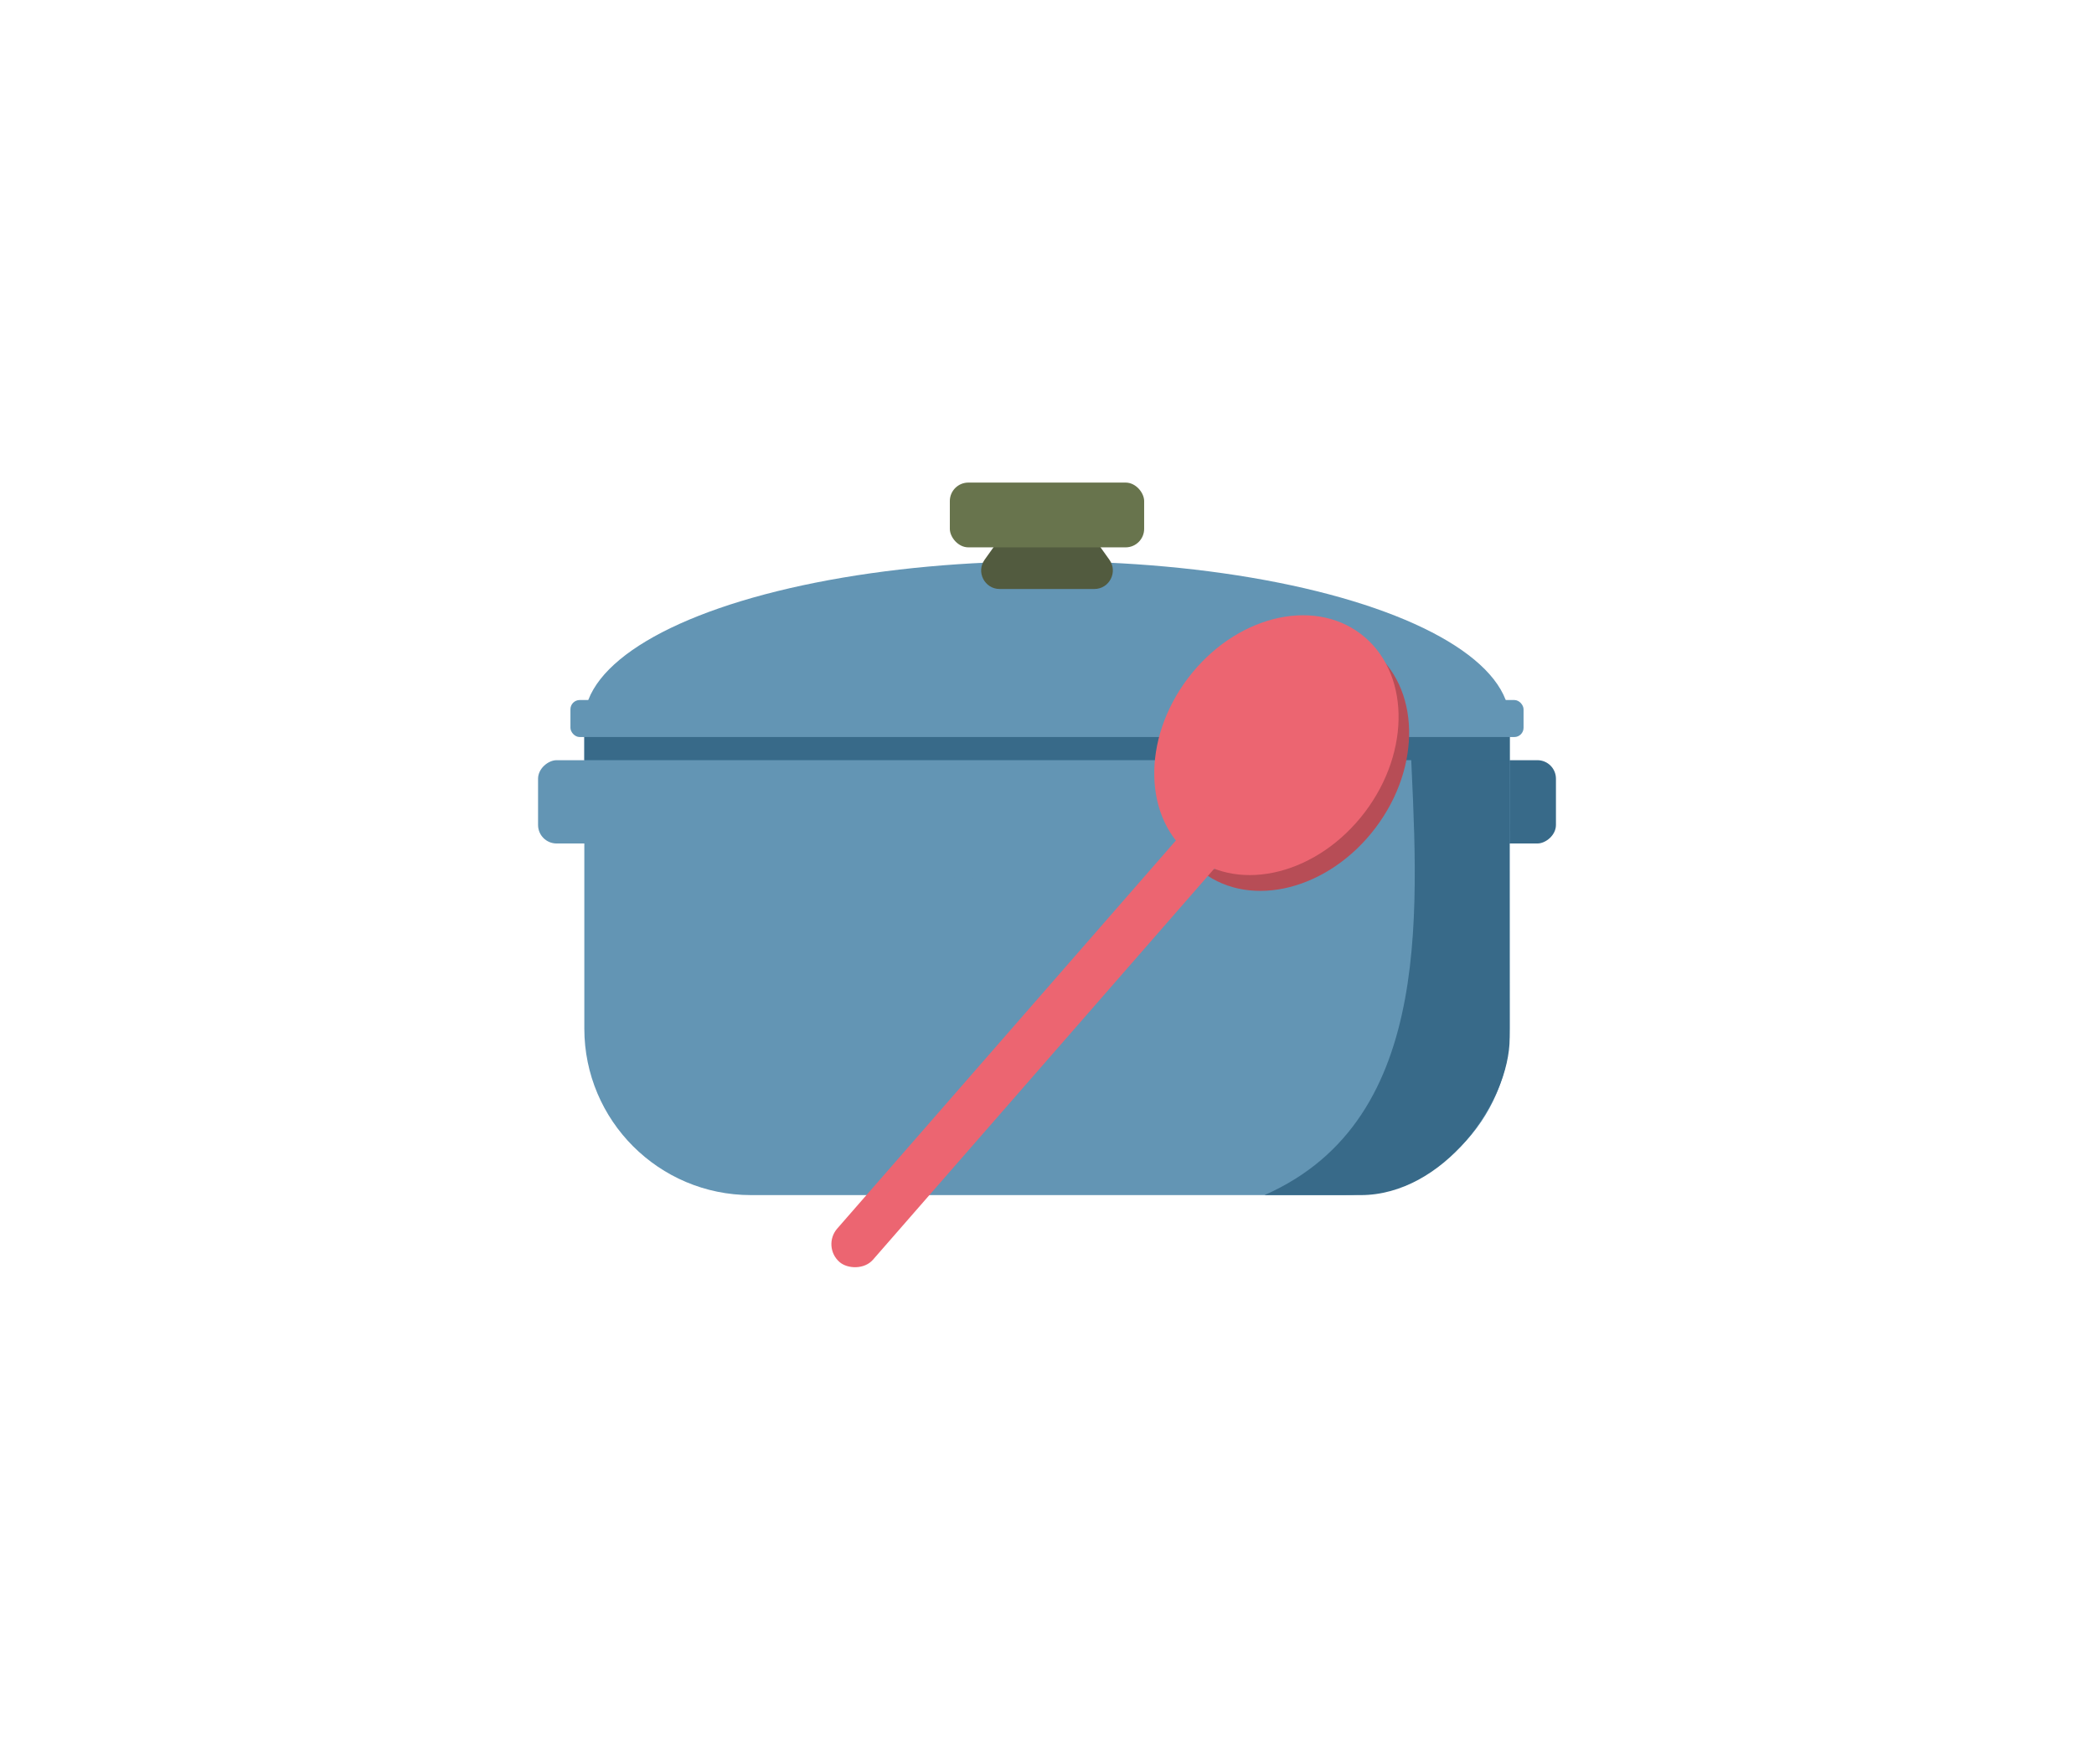 <svg width="298" height="251" viewBox="0 0 298 251" fill="none" xmlns="http://www.w3.org/2000/svg">
<rect x="221.429" y="108.184" width="11.852" height="9.218" rx="2.634" transform="rotate(90 221.429 108.184)" fill="#386A89"/>
<rect x="85.79" y="108.184" width="11.852" height="9.218" rx="2.634" transform="rotate(90 85.79 108.184)" fill="#6395B4"/>
<path d="M83.156 100.938H214.844V146.37C214.844 159.461 204.232 170.074 191.14 170.074H106.86C93.769 170.074 83.156 159.461 83.156 146.37V100.938Z" fill="#6395B4"/>
<ellipse cx="149" cy="102.587" rx="65.844" ry="22.716" fill="#6395B4"/>
<path d="M200.688 104.891H214.823L214.844 147.689C214.844 156.908 205.349 170.076 193.637 170.076H179.947C204.638 159.212 201.675 128.265 200.688 104.891Z" fill="#386A89"/>
<rect x="83.156" y="103.574" width="131.688" height="4.609" fill="#386A89"/>
<path d="M142.945 75.704C143.439 75.012 144.237 74.602 145.088 74.602H152.912C153.763 74.602 154.561 75.012 155.055 75.704L157.877 79.655C159.122 81.398 157.876 83.82 155.734 83.82H142.266C140.124 83.82 138.878 81.398 140.123 79.655L142.945 75.704Z" fill="#525B3F"/>
<rect x="135.172" y="68.676" width="27.654" height="9.218" rx="2.634" fill="#68744D"/>
<rect x="81.18" y="99.621" width="135.639" height="5.268" rx="1.317" fill="#6395B4"/>
<path d="M171.157 124.133C178.11 129.397 189.115 126.574 195.738 117.827C202.361 109.08 202.093 97.721 195.141 92.457C195.476 100.926 191.15 119.118 171.157 124.133Z" fill="#B74D56"/>
<ellipse cx="181.649" cy="106.046" rx="15.79" ry="19.866" transform="rotate(37.132 181.649 106.046)" fill="#EC6571"/>
<rect x="116.93" y="177.379" width="90.707" height="6.747" rx="3.373" transform="rotate(-48.89 116.93 177.379)" fill="#EC6571"/>
</svg>
